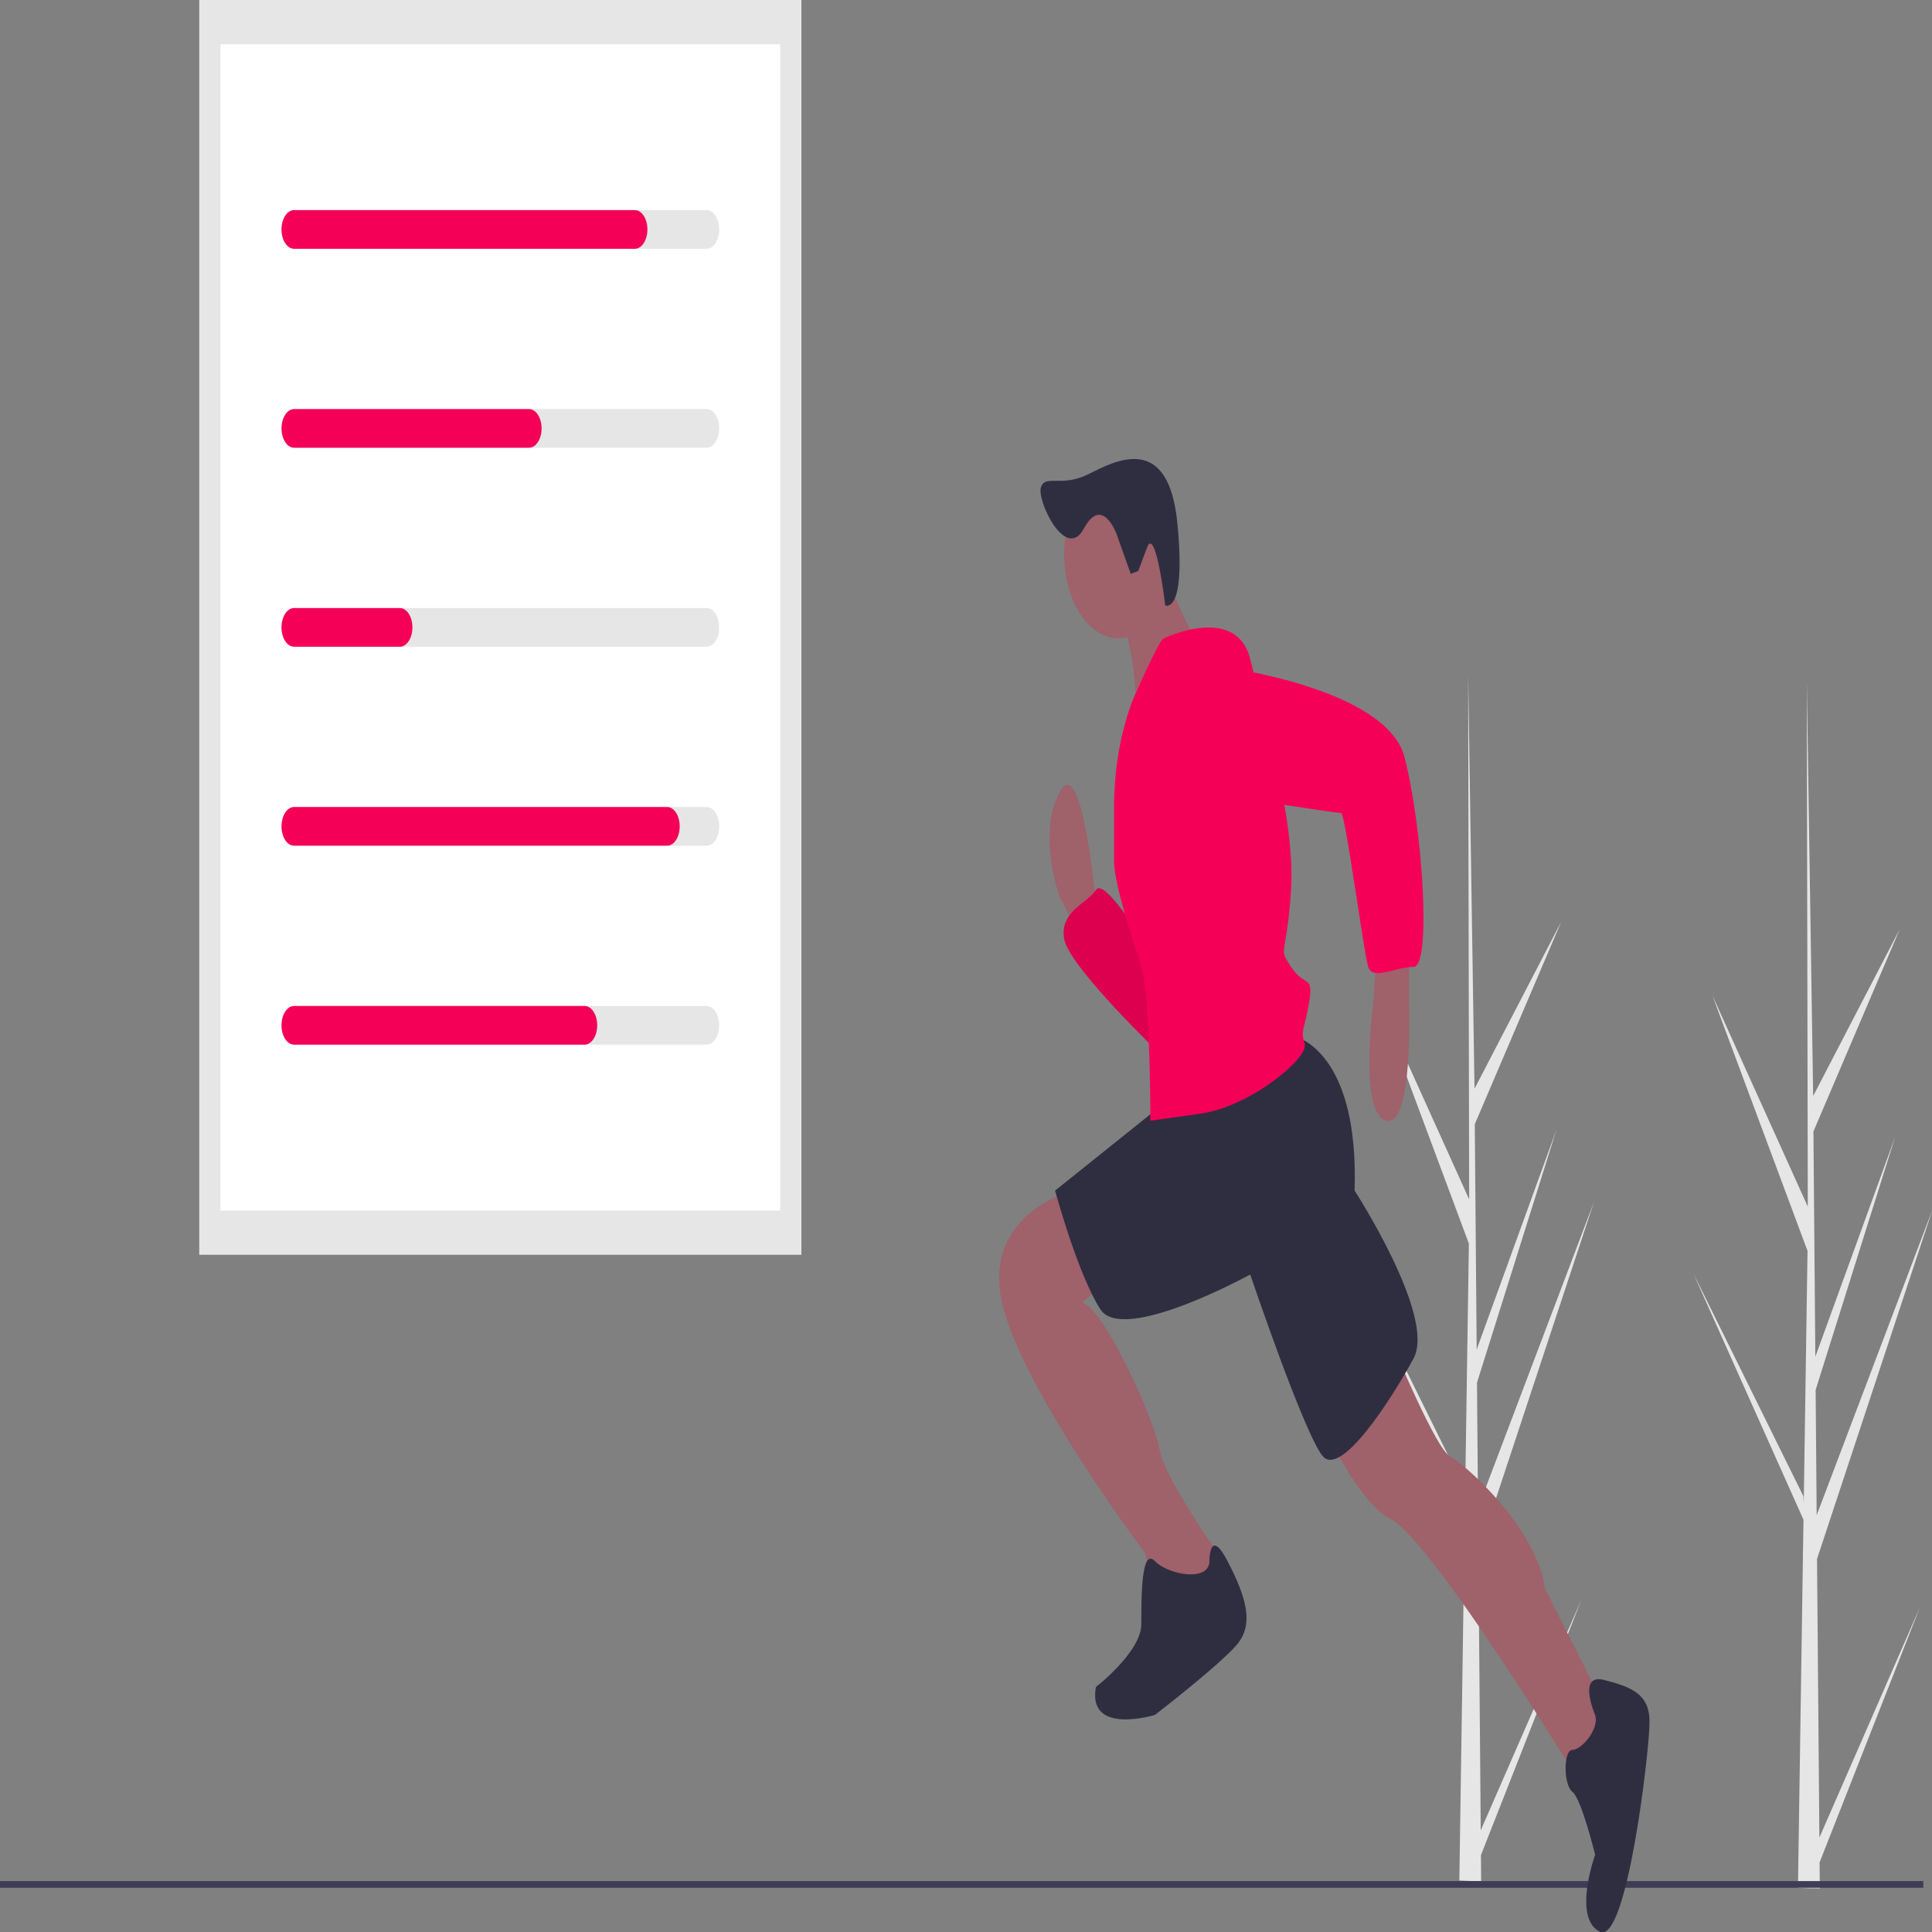 <?xml version="1.0" encoding="UTF-8"?>
<svg xmlns="http://www.w3.org/2000/svg" xmlns:xlink="http://www.w3.org/1999/xlink" width="400px" height="400px" viewBox="0 0 400 400" version="1.1">
<rect x="0" y="0" width="400" height="400" fill="#808080" stroke="none"/>
<defs>
<filter id="alpha" filterUnits="objectBoundingBox" x="0%" y="0%" width="100%" height="100%">
  <feColorMatrix type="matrix" in="SourceGraphic" values="0 0 0 0 1 0 0 0 0 1 0 0 0 0 1 0 0 0 1 0"/>
</filter>
<mask id="mask0">
  <g filter="url(#alpha)">
<rect x="0" y="0" width="400" height="400" style="fill:rgb(0%,0%,0%);fill-opacity:0.102;stroke:none;"/>
  </g>
</mask>
<clipPath id="clip1">
  <rect x="0" y="0" width="400" height="400"/>
</clipPath>
<g id="surface5" clip-path="url(#clip1)">
<path style=" stroke:none;fill-rule:nonzero;fill:rgb(0%,0%,0%);fill-opacity:1;" d="M 238.176 197.289 C 238.176 197.289 228.781 181.367 226.902 184.262 C 225.02 187.156 219.383 188.602 220.324 194.391 C 221.262 200.184 240.992 219 240.992 219 Z M 238.176 197.289 "/>
</g>
</defs>
<g id="surface1">
<path style=" stroke:none;fill-rule:nonzero;fill:rgb(90.196%,90.196%,90.196%);fill-opacity:1;" d="M 306.57 378.949 L 327.406 331.219 L 306.613 384.082 L 306.656 389.453 C 305.137 389.473 303.633 389.434 302.141 389.336 L 303.172 320.301 L 303.145 319.766 L 303.184 319.664 L 303.281 313.141 L 280.469 262.109 L 303.254 308.258 L 303.336 309.637 L 304.117 257.477 L 284.41 204.57 L 304.172 248.316 L 303.965 140.254 L 303.965 139.895 L 303.973 140.246 L 305.281 225.414 L 323.242 190.82 L 305.34 232.75 L 305.73 279.406 L 322.258 233.871 L 305.793 286.266 L 306.012 312.207 L 330.043 248.781 L 306.086 321.258 Z M 306.57 378.949 "/>
<path style=" stroke:none;fill-rule:nonzero;fill:rgb(90.196%,90.196%,90.196%);fill-opacity:1;" d="M 376.684 380.453 L 397.516 332.723 L 376.727 385.586 L 376.77 390.957 C 375.25 390.977 373.742 390.938 372.25 390.84 L 373.285 321.805 L 373.258 321.27 L 373.293 321.168 L 373.395 314.645 L 350.578 263.613 L 373.367 309.762 L 373.449 311.141 L 374.227 258.98 L 354.523 206.074 L 374.285 249.816 L 374.078 141.758 L 374.078 141.398 L 374.086 141.75 L 375.395 226.918 L 393.352 192.324 L 375.453 234.254 L 375.844 280.91 L 392.371 235.375 L 375.906 287.77 L 376.121 313.711 L 400.156 250.285 L 376.195 322.762 Z M 376.684 380.453 "/>
<path style=" stroke:none;fill-rule:nonzero;fill:rgb(90.196%,90.196%,90.196%);fill-opacity:1;" d="M 41.254 0 L 165.922 0 L 165.922 259.785 L 41.254 259.785 Z M 41.254 0 "/>
<path style=" stroke:none;fill-rule:nonzero;fill:rgb(100%,100%,100%);fill-opacity:1;" d="M 45.648 9.156 L 161.531 9.156 L 161.531 250.633 L 45.648 250.633 Z M 45.648 9.156 "/>
<path style=" stroke:none;fill-rule:nonzero;fill:rgb(90.196%,90.196%,90.196%);fill-opacity:1;" d="M 146.297 51.508 L 61.25 51.508 C 59.816 51.504 58.656 49.715 58.656 47.504 C 58.656 45.293 59.816 43.5 61.25 43.5 L 146.297 43.5 C 147.227 43.496 148.086 44.258 148.551 45.5 C 149.016 46.738 149.016 48.27 148.551 49.508 C 148.086 50.746 147.227 51.512 146.297 51.508 Z M 146.297 51.508 "/>
<path style=" stroke:none;fill-rule:nonzero;fill:rgb(90.196%,90.196%,90.196%);fill-opacity:1;" d="M 146.297 92.703 L 61.25 92.703 C 59.816 92.699 58.656 90.906 58.656 88.699 C 58.656 86.488 59.816 84.695 61.25 84.691 L 146.297 84.691 C 147.227 84.691 148.086 85.453 148.551 86.695 C 149.016 87.934 149.016 89.461 148.551 90.703 C 148.086 91.941 147.227 92.707 146.297 92.703 Z M 146.297 92.703 "/>
<path style=" stroke:none;fill-rule:nonzero;fill:rgb(90.196%,90.196%,90.196%);fill-opacity:1;" d="M 146.297 133.898 L 61.25 133.898 C 59.816 133.895 58.656 132.102 58.656 129.895 C 58.656 127.684 59.816 125.891 61.25 125.887 L 146.297 125.887 C 147.227 125.887 148.086 126.648 148.551 127.891 C 149.016 129.129 149.016 130.656 148.551 131.898 C 148.086 133.137 147.227 133.898 146.297 133.898 Z M 146.297 133.898 "/>
<path style=" stroke:none;fill-rule:nonzero;fill:rgb(90.196%,90.196%,90.196%);fill-opacity:1;" d="M 146.297 175.094 L 61.25 175.094 C 59.816 175.09 58.656 173.297 58.656 171.086 C 58.656 168.879 59.816 167.086 61.25 167.082 L 146.297 167.082 C 147.227 167.082 148.086 167.844 148.551 169.082 C 149.016 170.324 149.016 171.852 148.551 173.09 C 148.086 174.332 147.227 175.094 146.297 175.094 Z M 146.297 175.094 "/>
<path style=" stroke:none;fill-rule:nonzero;fill:rgb(90.196%,90.196%,90.196%);fill-opacity:1;" d="M 146.297 216.285 L 61.25 216.285 C 59.816 216.285 58.656 214.492 58.656 212.281 C 58.656 210.07 59.816 208.281 61.25 208.277 L 146.297 208.277 C 147.227 208.273 148.086 209.039 148.551 210.277 C 149.016 211.52 149.016 213.047 148.551 214.285 C 148.086 215.527 147.227 216.289 146.297 216.285 Z M 146.297 216.285 "/>
<path style=" stroke:none;fill-rule:nonzero;fill:rgb(96.078%,0%,34.118%);fill-opacity:1;" d="M 131.441 51.508 L 60.879 51.508 C 59.949 51.512 59.09 50.746 58.625 49.508 C 58.16 48.27 58.16 46.738 58.625 45.5 C 59.09 44.258 59.949 43.496 60.879 43.5 L 131.441 43.5 C 132.879 43.5 134.039 45.293 134.039 47.504 C 134.039 49.715 132.879 51.504 131.441 51.508 Z M 131.441 51.508 "/>
<path style=" stroke:none;fill-rule:nonzero;fill:rgb(96.078%,0%,34.118%);fill-opacity:1;" d="M 109.531 92.703 L 60.879 92.703 C 59.445 92.703 58.281 90.91 58.281 88.699 C 58.281 86.484 59.445 84.691 60.879 84.691 L 109.531 84.691 C 110.461 84.691 111.32 85.453 111.785 86.695 C 112.25 87.934 112.25 89.461 111.785 90.703 C 111.32 91.941 110.461 92.707 109.531 92.703 Z M 109.531 92.703 "/>
<path style=" stroke:none;fill-rule:nonzero;fill:rgb(96.078%,0%,34.118%);fill-opacity:1;" d="M 82.793 133.898 L 60.879 133.898 C 59.949 133.898 59.09 133.137 58.625 131.898 C 58.16 130.656 58.16 129.129 58.625 127.891 C 59.09 126.648 59.949 125.887 60.879 125.887 L 82.793 125.887 C 84.227 125.891 85.387 127.684 85.387 129.895 C 85.387 132.102 84.227 133.895 82.793 133.898 Z M 82.793 133.898 "/>
<path style=" stroke:none;fill-rule:nonzero;fill:rgb(96.078%,0%,34.118%);fill-opacity:1;" d="M 138.129 175.094 L 60.879 175.094 C 59.445 175.094 58.281 173.301 58.281 171.086 C 58.281 168.875 59.445 167.082 60.879 167.082 L 138.129 167.082 C 139.562 167.082 140.727 168.875 140.727 171.086 C 140.727 173.301 139.562 175.094 138.129 175.094 Z M 138.129 175.094 "/>
<path style=" stroke:none;fill-rule:nonzero;fill:rgb(96.078%,0%,34.118%);fill-opacity:1;" d="M 121.043 216.285 L 60.879 216.285 C 59.949 216.289 59.09 215.527 58.625 214.285 C 58.16 213.047 58.16 211.52 58.625 210.277 C 59.09 209.039 59.949 208.273 60.879 208.277 L 121.043 208.277 C 121.973 208.273 122.832 209.039 123.297 210.277 C 123.762 211.52 123.762 213.047 123.297 214.285 C 122.832 215.527 121.973 216.289 121.043 216.285 Z M 121.043 216.285 "/>
<path style=" stroke:none;fill-rule:nonzero;fill:rgb(24.706%,23.922%,33.725%);fill-opacity:1;" d="M 0 389.457 L 398.207 389.457 L 398.207 390.84 L 0 390.84 Z M 0 389.457 "/>
<path style=" stroke:none;fill-rule:nonzero;fill:rgb(62.353%,38.039%,41.569%);fill-opacity:1;" d="M 226.898 187.156 C 226.898 187.156 224.082 155.312 219.383 163.996 C 214.688 172.68 219.383 185.707 219.383 185.707 L 223.141 192.945 L 226.898 188.602 Z M 226.898 187.156 "/>
<path style=" stroke:none;fill-rule:nonzero;fill:rgb(96.078%,0%,34.118%);fill-opacity:1;" d="M 238.176 197.289 C 238.176 197.289 228.781 181.367 226.902 184.262 C 225.02 187.156 219.383 188.602 220.324 194.391 C 221.262 200.184 240.992 219 240.992 219 Z M 238.176 197.289 "/>
<use xlink:href="#surface5" mask="url(#mask0)"/>
<path style=" stroke:none;fill-rule:nonzero;fill:rgb(62.353%,38.039%,41.569%);fill-opacity:1;" d="M 291.727 195.84 L 291.727 207.418 C 291.727 207.418 292.668 233.473 287.031 232.027 C 281.395 230.578 284.211 208.867 284.211 208.867 L 285.152 195.84 Z M 291.727 195.84 "/>
<path style=" stroke:none;fill-rule:nonzero;fill:rgb(62.353%,38.039%,41.569%);fill-opacity:1;" d="M 288.91 279.793 C 288.91 279.793 297.367 300.055 300.184 301.504 C 303.004 302.949 318.035 315.977 319.914 329.004 L 333.066 355.059 L 326.492 368.086 C 326.492 368.086 296.426 318.871 287.969 314.531 C 279.516 310.188 271.059 288.477 271.059 288.477 Z M 288.91 279.793 "/>
<path style=" stroke:none;fill-rule:nonzero;fill:rgb(62.353%,38.039%,41.569%);fill-opacity:1;" d="M 222.203 246.5 C 222.203 246.5 204.352 250.844 207.172 268.211 C 209.988 285.582 237.234 321.766 237.234 321.766 L 238.176 330.453 L 248.508 333.348 L 253.207 326.109 L 252.27 321.766 C 252.27 321.766 240.992 305.844 240.055 300.055 C 239.113 294.266 228.781 271.105 224.082 269.66 L 230.66 263.871 Z M 222.203 246.5 "/>
<path style=" stroke:none;fill-rule:nonzero;fill:rgb(18.431%,18.039%,25.49%);fill-opacity:1;" d="M 330.25 355.059 C 330.25 355.059 326.492 346.371 332.129 347.82 C 337.766 349.27 341.523 350.715 341.523 356.504 C 341.523 362.293 336.824 402.824 331.188 399.93 C 325.551 397.031 330.25 384.008 330.25 384.008 C 330.25 384.008 327.43 372.426 325.551 370.98 C 323.672 369.531 323.672 362.293 325.551 362.293 C 327.43 362.293 331.188 357.953 330.25 355.059 Z M 330.25 355.059 "/>
<path style=" stroke:none;fill-rule:nonzero;fill:rgb(18.431%,18.039%,25.49%);fill-opacity:1;" d="M 250.391 323.215 C 250.391 323.215 250.391 315.977 254.148 323.215 C 257.906 330.453 259.785 336.242 256.027 340.582 C 252.27 344.926 239.113 355.059 239.113 355.059 C 239.113 355.059 225.02 359.398 226.898 349.27 C 226.898 349.27 236.297 342.031 236.297 336.242 C 236.297 330.453 236.297 320.32 239.113 323.215 C 241.934 326.109 250.391 327.555 250.391 323.215 Z M 250.391 323.215 "/>
<path style=" stroke:none;fill-rule:nonzero;fill:rgb(18.431%,18.039%,25.49%);fill-opacity:1;" d="M 268.238 214.656 C 268.238 214.656 281.395 217.551 280.453 246.5 C 280.453 246.5 297.367 272.555 292.668 281.238 C 287.969 289.922 277.637 305.844 273.879 301.504 C 270.117 297.16 258.844 263.871 258.844 263.871 C 258.844 263.871 232.539 278.344 227.84 271.105 C 223.141 263.871 218.445 246.5 218.445 246.5 L 241.934 227.684 Z M 268.238 214.656 "/>
<path style=" stroke:none;fill-rule:nonzero;fill:rgb(62.353%,38.039%,41.569%);fill-opacity:1;" d="M 242.871 114.785 C 242.871 124.375 237.824 132.152 231.598 132.152 C 225.371 132.152 220.324 124.375 220.324 114.785 C 220.324 105.191 225.371 97.414 231.598 97.414 C 237.824 97.414 242.871 105.191 242.871 114.785 Z M 242.871 114.785 "/>
<path style=" stroke:none;fill-rule:nonzero;fill:rgb(62.353%,38.039%,41.569%);fill-opacity:1;" d="M 240.055 116.23 C 240.055 116.23 246.629 132.152 248.508 133.602 C 250.391 135.047 235.355 149.523 235.355 149.523 C 235.355 149.523 235.355 130.707 230.66 126.363 Z M 240.055 116.23 "/>
<path style=" stroke:none;fill-rule:nonzero;fill:rgb(96.078%,0%,34.118%);fill-opacity:1;" d="M 240.992 132.152 C 240.992 132.152 256.027 124.914 258.844 136.496 C 261.664 148.074 268.238 169.785 267.301 184.262 C 266.359 198.734 264.48 195.84 267.301 200.184 C 270.117 204.523 271.996 201.629 271.059 207.418 C 270.117 213.211 269.18 213.211 270.117 216.105 C 271.059 219 258.844 229.133 248.508 230.578 L 238.176 232.027 C 238.176 232.027 238.176 205.973 236.297 200.184 C 234.418 194.391 230.66 182.812 230.66 178.473 L 230.66 166.98 C 230.66 159.336 231.953 151.82 234.418 145.18 C 234.418 145.18 240.055 132.152 240.992 132.152 Z M 240.992 132.152 "/>
<path style=" stroke:none;fill-rule:nonzero;fill:rgb(96.078%,0%,34.118%);fill-opacity:1;" d="M 252.27 137.941 C 252.27 137.941 287.031 142.285 290.789 156.758 C 294.547 171.234 296.426 200.184 292.668 200.184 C 288.91 200.184 284.211 203.078 283.273 200.184 C 282.332 197.289 278.574 168.34 277.637 168.34 C 276.695 168.34 248.508 163.996 248.508 163.996 C 248.508 163.996 236.297 140.836 252.27 137.941 Z M 252.27 137.941 "/>
<path style=" stroke:none;fill-rule:nonzero;fill:rgb(18.431%,18.039%,25.49%);fill-opacity:1;" d="M 231.145 110.477 C 231.145 110.477 228.152 102.469 224.414 109.426 C 220.672 116.383 214.59 103.598 215.523 100.867 C 216.457 98.141 219.754 100.992 225.406 98.145 C 231.059 95.297 241.949 89.5 243.773 108.414 C 245.594 127.332 241.254 125.348 241.254 125.348 C 241.254 125.348 239.262 108.586 237.461 113.402 L 235.664 118.219 L 234.102 118.809 Z M 231.145 110.477 "/>
</g>
</svg>

